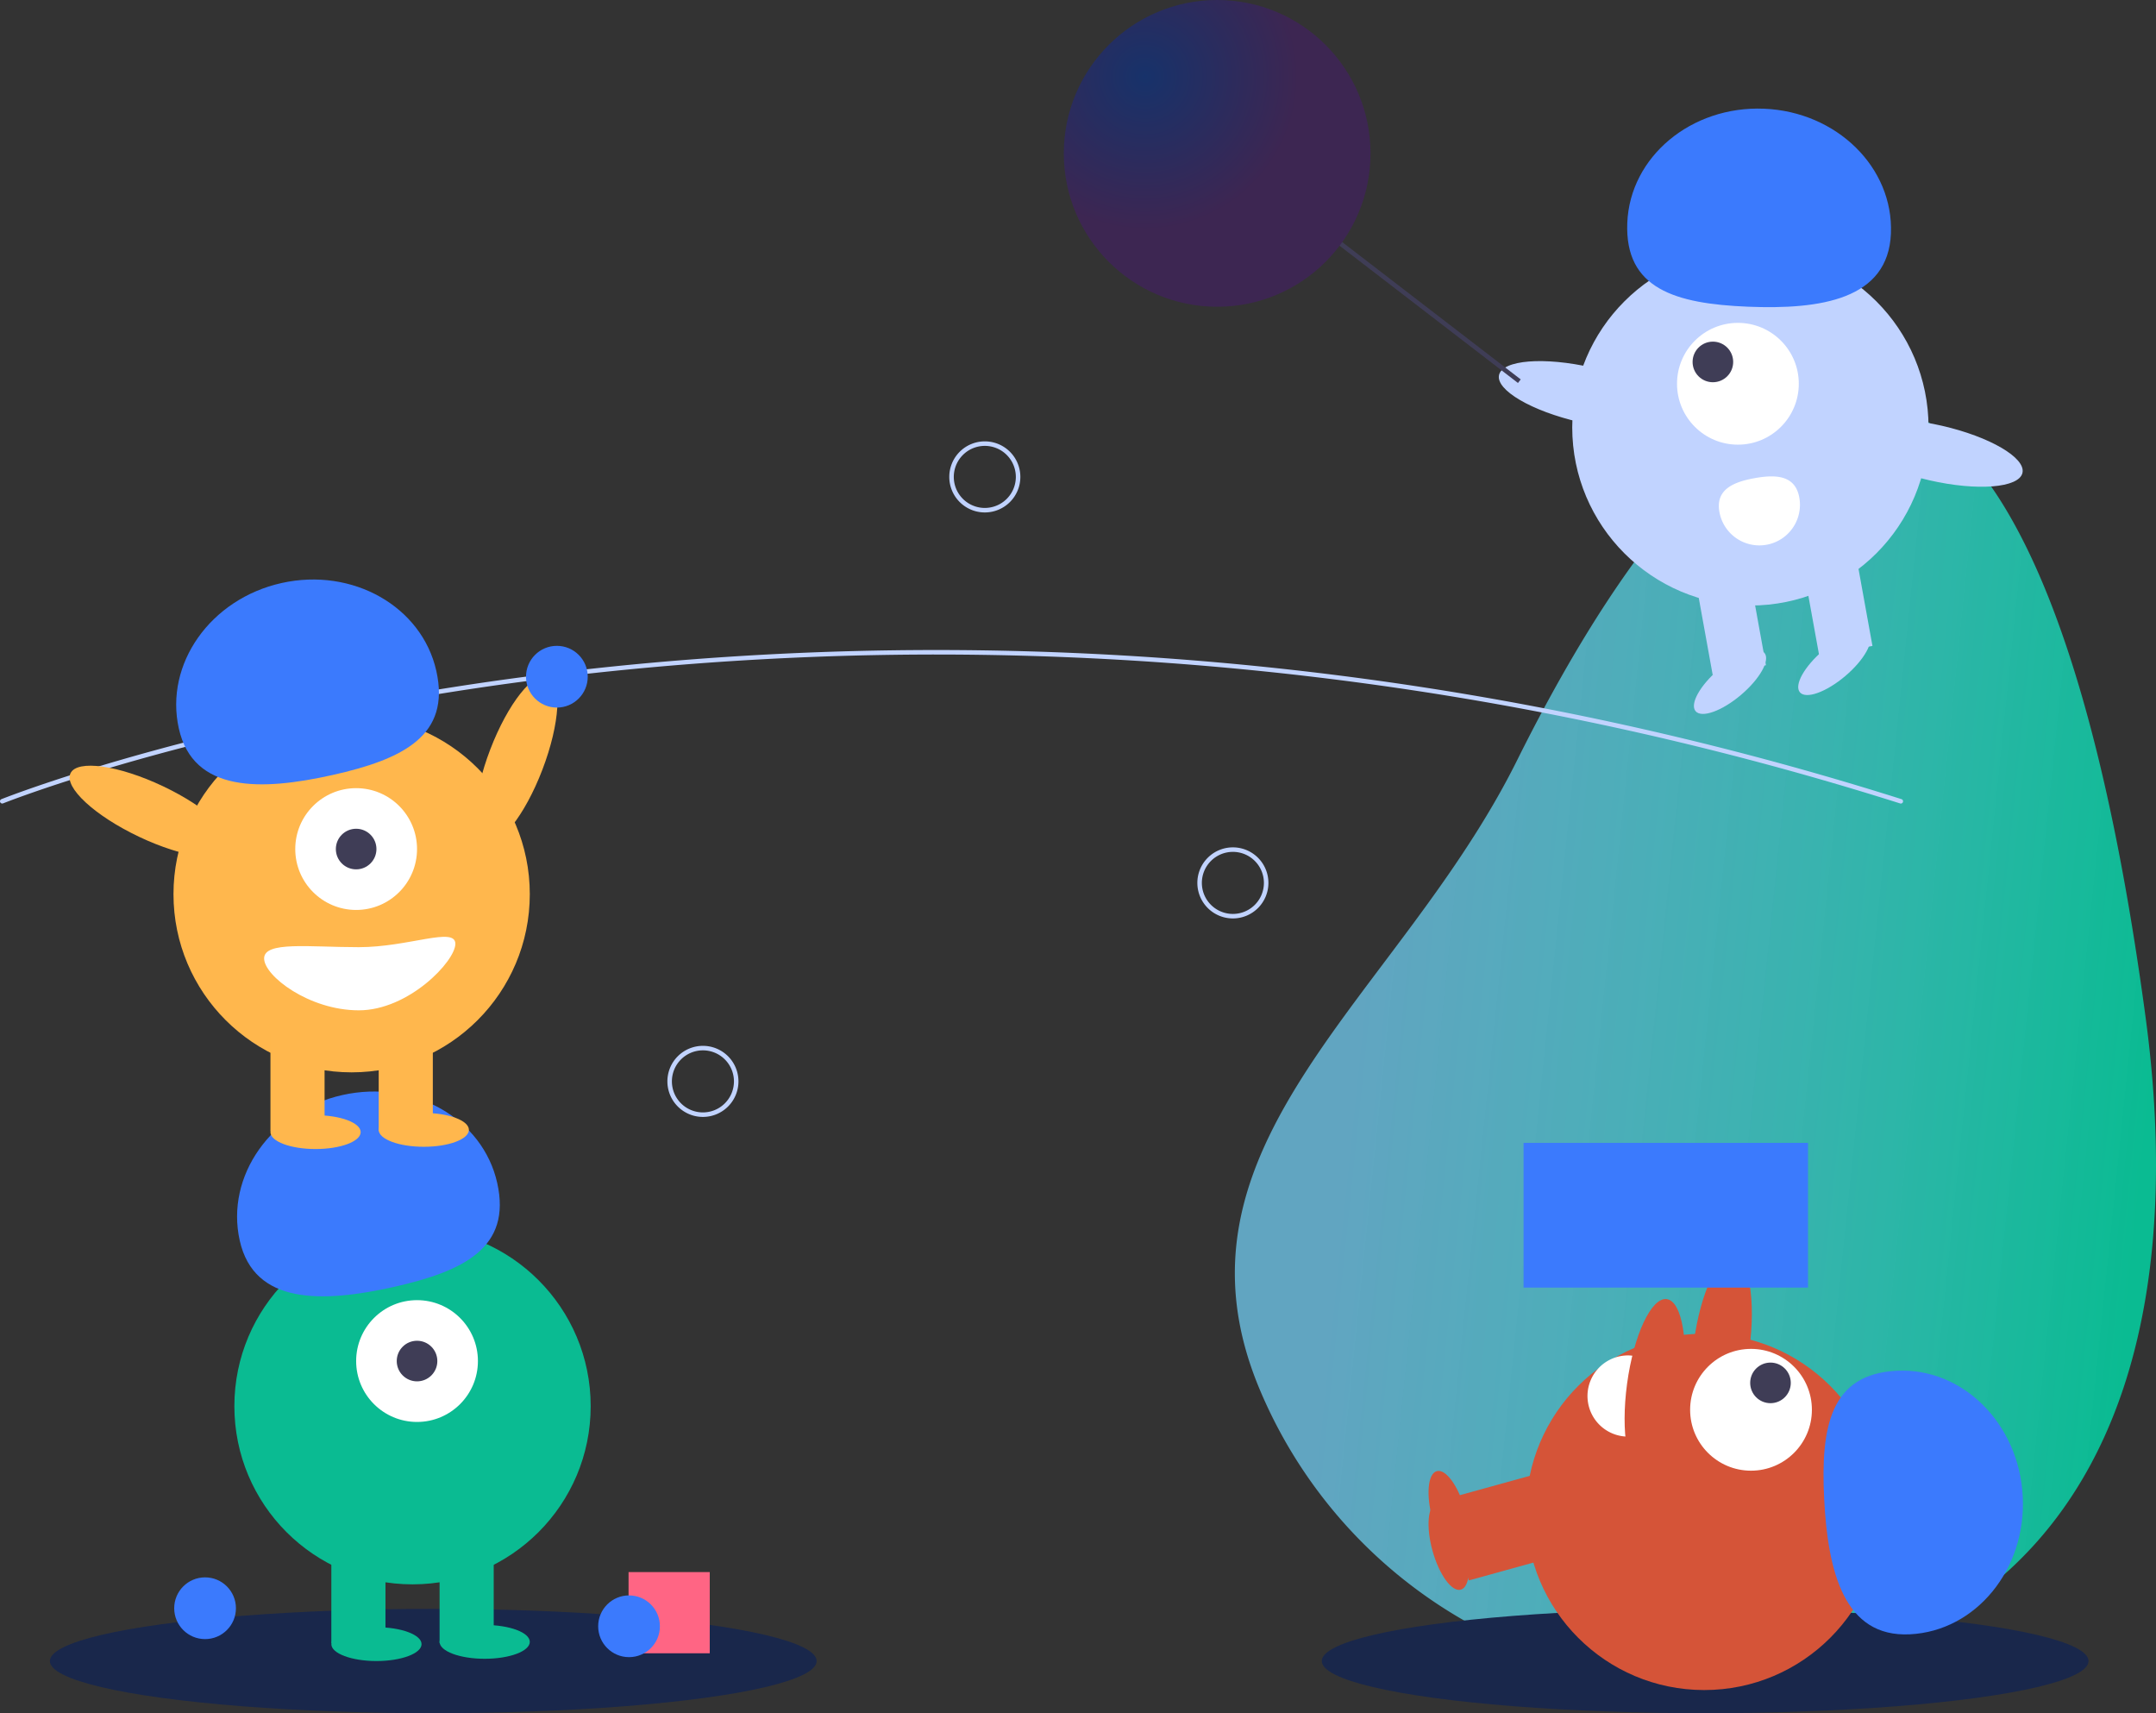 <svg xmlns="http://www.w3.org/2000/svg" xmlns:xlink="http://www.w3.org/1999/xlink" width="667.964" height="530.692" viewBox="0 0 667.964 530.692">
  <rect x="0" y="0" width="667.964" height="530.692" fill="#333333" stroke="none"/>
  <defs>
    <linearGradient id="linear-gradient" x1="0.985" y1="0.5" x2="0.216" y2="0.385" gradientUnits="objectBoundingBox">
      <stop offset="0" stop-color="#0abb92"/>
      <stop offset="1" stop-color="#75d5fd" stop-opacity="0.702"/>
    </linearGradient>
    <radialGradient id="radial-gradient" cx="0.265" cy="0.25" r="0.5" gradientUnits="objectBoundingBox">
      <stop offset="0" stop-color="#17326a"/>
      <stop offset="1" stop-color="#3d2652"/>
    </radialGradient>
  </defs>
  <g id="start_illustration" transform="translate(0)">
    <path id="Path_427" data-name="Path 427" d="M951.741,438.915c10.945,81.458-3.959,163.005-79.767,194.76a148.819,148.819,0,0,1-194.76-79.767c-31.754-75.809,43.168-121.168,79.767-194.76C831.3,209.7,917.75,185.948,951.741,438.915Z" transform="translate(-286.976 -123.604)" fill="url(#linear-gradient)"/>
    <ellipse id="Ellipse_137" data-name="Ellipse 137" cx="118.776" cy="16.159" rx="118.776" ry="16.159" transform="translate(409.512 498.375)" fill="#19274b"/>
    <rect id="Rectangle_240" data-name="Rectangle 240" width="30.043" height="16.768" transform="translate(450.588 473.406) rotate(-15.453)" fill="#d55438"/>
    <ellipse id="Ellipse_138" data-name="Ellipse 138" cx="5.24" cy="13.974" rx="5.24" ry="13.974" transform="translate(440.087 466.885) rotate(-15.453)" fill="#d55438"/>
    <ellipse id="Ellipse_139" data-name="Ellipse 139" cx="27.598" cy="8.664" rx="27.598" ry="8.664" transform="translate(521.108 442.841) rotate(-82.281)" fill="#d55438"/>
    <circle id="Ellipse_140" data-name="Ellipse 140" cx="55.196" cy="55.196" r="55.196" transform="translate(472.802 413.129)" fill="#d55438"/>
    <rect id="Rectangle_241" data-name="Rectangle 241" width="30.043" height="16.768" transform="translate(450.587 463.624) rotate(-15.453)" fill="#d55438"/>
    <ellipse id="Ellipse_141" data-name="Ellipse 141" cx="5.24" cy="13.974" rx="5.24" ry="13.974" transform="translate(440.086 457.103) rotate(-15.453)" fill="#d55438"/>
    <circle id="Ellipse_142" data-name="Ellipse 142" cx="18.864" cy="18.864" r="18.864" transform="translate(523.627 417.841)" fill="#fff"/>
    <circle id="Ellipse_143" data-name="Ellipse 143" cx="6.288" cy="6.288" r="6.288" transform="translate(542.236 422.084)" fill="#3f3d56"/>
    <path id="Path_428" data-name="Path 428" d="M957.367,759.577c20.426-1.022,36.069-20.127,34.941-42.673s-18.6-39.993-39.027-38.971-23.631,17.056-22.5,39.6S936.941,760.6,957.367,759.577Z" transform="translate(-365.628 -253.322)" fill="#3b7afd"/>
    <path id="Path_429" data-name="Path 429" d="M839.54,696.263a12.576,12.576,0,1,1-2.029-25.07c6.923-.56,8.811,4.936,9.371,11.859S846.464,695.7,839.54,696.263Z" transform="translate(-334.101 -251.292)" fill="#fff"/>
    <rect id="Rectangle_242" data-name="Rectangle 242" width="88.124" height="44.828" transform="translate(472.026 354.028)" fill="#3b7afd"/>
    <ellipse id="Ellipse_144" data-name="Ellipse 144" cx="27.598" cy="8.664" rx="27.598" ry="8.664" transform="translate(500.391 455.956) rotate(-82.281)" fill="#d55438"/>
    <path id="Path_430" data-name="Path 430" d="M710.893,405.971a.687.687,0,0,1-.211-.033c-184.736-58.422-347.555-50.783-451.613-34.086-14.161,2.271-28.36,4.895-42.2,7.8-3.534.74-7.2,1.534-10.9,2.36-4.415.983-8.771,2-12.948,3.008q-2.706.641-5.306,1.292c-2.626.648-5.29,1.324-8.146,2.066-3.191.823-6.434,1.686-9.64,2.565l-.036.01h0c-3.621.989-7.223,2.006-10.706,3.022-1.885.544-3.706,1.081-5.449,1.612-.195.054-.367.106-.542.159l-.375.114c-.217.066-.431.131-.645.192l-.014,0h0l-.567.176c-.676.2-1.336.4-1.985.6-17.149,5.286-26.576,9.047-26.67,9.084a.7.7,0,0,1-.52-1.3c.094-.037,9.567-3.817,26.779-9.123.651-.2,1.313-.4,1.991-.605l.527-.164.055-.018c.213-.061.426-.126.642-.191l.375-.114c.187-.057.371-.113.56-.164,1.732-.527,3.558-1.065,5.448-1.612,3.485-1.017,7.09-2.034,10.714-3.024l.034-.01h0c3.217-.882,6.472-1.749,9.673-2.574,2.861-.743,5.53-1.42,8.16-2.069q2.611-.65,5.317-1.294c4.182-1.014,8.547-2.028,12.97-3.013,3.7-.827,7.375-1.623,10.915-2.363,13.864-2.908,28.085-5.536,42.268-7.81C363.056,353.753,526.108,346.1,711.1,404.607a.7.7,0,0,1-.21,1.365Z" transform="translate(-121.982 -157.057)" fill="#c1d3ff"/>
    <ellipse id="Ellipse_146" data-name="Ellipse 146" cx="27.598" cy="8.664" rx="27.598" ry="8.664" transform="matrix(0.357, -0.934, 0.934, 0.357, 142.014, 257.988)" fill="#ffb74d"/>
    <circle id="Ellipse_147" data-name="Ellipse 147" cx="9.562" cy="9.562" r="9.562" transform="translate(162.966 200.06)" fill="#3b7afd"/>
    <path id="Path_431" data-name="Path 431" d="M553.932,287.92a11.008,11.008,0,1,1,11.008-11.008,11.008,11.008,0,0,1-11.008,11.008Zm0-20.619a9.611,9.611,0,1,0,9.611,9.611A9.611,9.611,0,0,0,553.932,267.3Z" transform="translate(-248.82 -129.182)" fill="#c1d3ff"/>
    <path id="Path_432" data-name="Path 432" d="M663.932,467.92a11.008,11.008,0,1,1,11.008-11.008A11.008,11.008,0,0,1,663.932,467.92Zm0-20.619a9.611,9.611,0,1,0,9.611,9.611A9.611,9.611,0,0,0,663.932,447.3Z" transform="translate(-281.965 -183.42)" fill="#c1d3ff"/>
    <path id="Path_433" data-name="Path 433" d="M428.932,555.92a11.008,11.008,0,1,1,11.008-11.008,11.008,11.008,0,0,1-11.008,11.008Zm0-20.619a9.611,9.611,0,1,0,9.611,9.61,9.61,9.61,0,0,0-9.611-9.61Z" transform="translate(-211.155 -209.936)" fill="#c1d3ff"/>
    <ellipse id="Ellipse_148" data-name="Ellipse 148" cx="118.776" cy="16.159" rx="118.776" ry="16.159" transform="translate(15.457 498.375)" fill="#19274b"/>
    <circle id="Ellipse_149" data-name="Ellipse 149" cx="55.196" cy="55.196" r="55.196" transform="translate(72.612 380.387)" fill="#0abb92"/>
    <rect id="Rectangle_243" data-name="Rectangle 243" width="16.768" height="30.043" transform="translate(102.655 478.901)" fill="#0abb92"/>
    <rect id="Rectangle_244" data-name="Rectangle 244" width="16.768" height="30.043" transform="translate(136.192 478.901)" fill="#0abb92"/>
    <ellipse id="Ellipse_150" data-name="Ellipse 150" cx="13.974" cy="5.24" rx="13.974" ry="5.24" transform="translate(102.655 504.054)" fill="#0abb92"/>
    <ellipse id="Ellipse_151" data-name="Ellipse 151" cx="13.974" cy="5.24" rx="13.974" ry="5.24" transform="translate(136.192 503.355)" fill="#0abb92"/>
    <circle id="Ellipse_152" data-name="Ellipse 152" cx="18.864" cy="18.864" r="18.864" transform="translate(110.34 402.745)" fill="#fff"/>
    <circle id="Ellipse_153" data-name="Ellipse 153" cx="6.288" cy="6.288" r="6.288" transform="translate(122.917 415.321)" fill="#3f3d56"/>
    <path id="Path_434" data-name="Path 434" d="M227.924,600.289c-4.457-19.96,9.79-40.128,31.821-45.047s43.5,7.273,47.96,27.233-10.144,27.321-32.175,32.24S232.381,620.249,227.924,600.289Z" transform="translate(-153.658 -216.037)" fill="#3b7afd"/>
    <circle id="Ellipse_154" data-name="Ellipse 154" cx="55.196" cy="55.196" r="55.196" transform="translate(53.747 221.787)" fill="#ffb74d"/>
    <rect id="Rectangle_245" data-name="Rectangle 245" width="16.768" height="30.043" transform="translate(83.791 320.301)" fill="#ffb74d"/>
    <rect id="Rectangle_246" data-name="Rectangle 246" width="16.768" height="30.043" transform="translate(117.327 320.301)" fill="#ffb74d"/>
    <ellipse id="Ellipse_155" data-name="Ellipse 155" cx="13.974" cy="5.24" rx="13.974" ry="5.24" transform="translate(83.791 345.453)" fill="#ffb74d"/>
    <ellipse id="Ellipse_156" data-name="Ellipse 156" cx="13.974" cy="5.24" rx="13.974" ry="5.24" transform="translate(117.327 344.754)" fill="#ffb74d"/>
    <circle id="Ellipse_157" data-name="Ellipse 157" cx="18.864" cy="18.864" r="18.864" transform="translate(91.476 244.144)" fill="#fff"/>
    <circle id="Ellipse_158" data-name="Ellipse 158" cx="6.288" cy="6.288" r="6.288" transform="translate(104.052 256.721)" fill="#3f3d56"/>
    <path id="Path_435" data-name="Path 435" d="M200.924,373.289c-4.457-19.96,9.79-40.128,31.821-45.047s43.5,7.273,47.96,27.233-10.144,27.321-32.175,32.24S205.381,393.249,200.924,373.289Z" transform="translate(-145.523 -147.637)" fill="#3b7afd"/>
    <ellipse id="Ellipse_159" data-name="Ellipse 159" cx="8.664" cy="27.598" rx="8.664" ry="27.598" transform="translate(18.127 247.373) rotate(-64.626)" fill="#ffb74d"/>
    <path id="Path_436" data-name="Path 436" d="M239.1,492.266c0,5.4,13.91,16.07,29.345,16.07s29.907-15.209,29.907-20.611-14.472,1.048-29.907,1.048S239.1,486.864,239.1,492.266Z" transform="translate(-157.273 -195.371)" fill="#fff"/>
    <circle id="Ellipse_160" data-name="Ellipse 160" cx="55.196" cy="55.196" r="55.196" transform="translate(487.102 77.183)" fill="#c1d3ff"/>
    <rect id="Rectangle_247" data-name="Rectangle 247" width="16.768" height="30.043" transform="translate(558.265 173.508) rotate(-10.261)" fill="#c1d3ff"/>
    <rect id="Rectangle_248" data-name="Rectangle 248" width="16.768" height="30.043" transform="translate(525.266 179.488) rotate(-10.261)" fill="#c1d3ff"/>
    <ellipse id="Ellipse_161" data-name="Ellipse 161" cx="13.974" cy="5.24" rx="13.974" ry="5.24" transform="matrix(0.763, -0.646, 0.646, 0.763, 521.94, 216.304)" fill="#c1d3ff"/>
    <ellipse id="Ellipse_162" data-name="Ellipse 162" cx="13.974" cy="5.24" rx="13.974" ry="5.24" transform="matrix(0.763, -0.646, 0.646, 0.763, 554.253, 210.454)" fill="#c1d3ff"/>
    <circle id="Ellipse_163" data-name="Ellipse 163" cx="18.864" cy="18.864" r="18.864" transform="translate(519.569 100.013)" fill="#fff"/>
    <circle id="Ellipse_164" data-name="Ellipse 164" cx="6.288" cy="6.288" r="6.288" transform="translate(524.392 105.828)" fill="#3f3d56"/>
    <path id="Path_437" data-name="Path 437" d="M925.237,157.056c.83-20.434-16.781-37.742-39.336-38.658s-41.512,14.906-42.342,35.341,14.848,25.077,37.4,25.993S924.407,177.49,925.237,157.056Z" transform="translate(-339.398 -84.724)" fill="#3b7afd"/>
    <ellipse id="Ellipse_165" data-name="Ellipse 165" cx="8.664" cy="27.598" rx="8.664" ry="27.598" transform="matrix(0.223, -0.975, 0.975, 0.223, 462.495, 124.603)" fill="#c1d3ff"/>
    <ellipse id="Ellipse_166" data-name="Ellipse 166" cx="8.664" cy="27.598" rx="8.664" ry="27.598" transform="matrix(0.223, -0.975, 0.975, 0.223, 570.842, 142.621)" fill="#c1d3ff"/>
    <path id="Path_438" data-name="Path 438" d="M909.1,287.993a12.576,12.576,0,1,1-24.75,4.48c-1.237-6.835,4.047-9.253,10.882-10.49S907.865,281.159,909.1,287.993Z" transform="translate(-351.644 -133.862)" fill="#fff"/>
    <rect id="Rectangle_249" data-name="Rectangle 249" width="1.397" height="80.214" transform="translate(406.712 69.725) rotate(-52.431)" fill="#3f3d56"/>
    <circle id="Ellipse_167" data-name="Ellipse 167" cx="47.51" cy="47.51" r="47.51" transform="translate(329.586)" fill="url(#radial-gradient)"/>
    <circle id="Ellipse_168" data-name="Ellipse 168" cx="9.562" cy="9.562" r="9.562" transform="translate(53.972 488.615)" fill="#3b7afd"/>
    <rect id="Rectangle_250" data-name="Rectangle 250" width="25.152" height="25.152" transform="translate(194.74 486.98)" fill="#ff6584"/>
    <circle id="Ellipse_169" data-name="Ellipse 169" cx="9.562" cy="9.562" r="9.562" transform="translate(185.324 494.205)" fill="#3b7afd"/>
  </g>
</svg>
